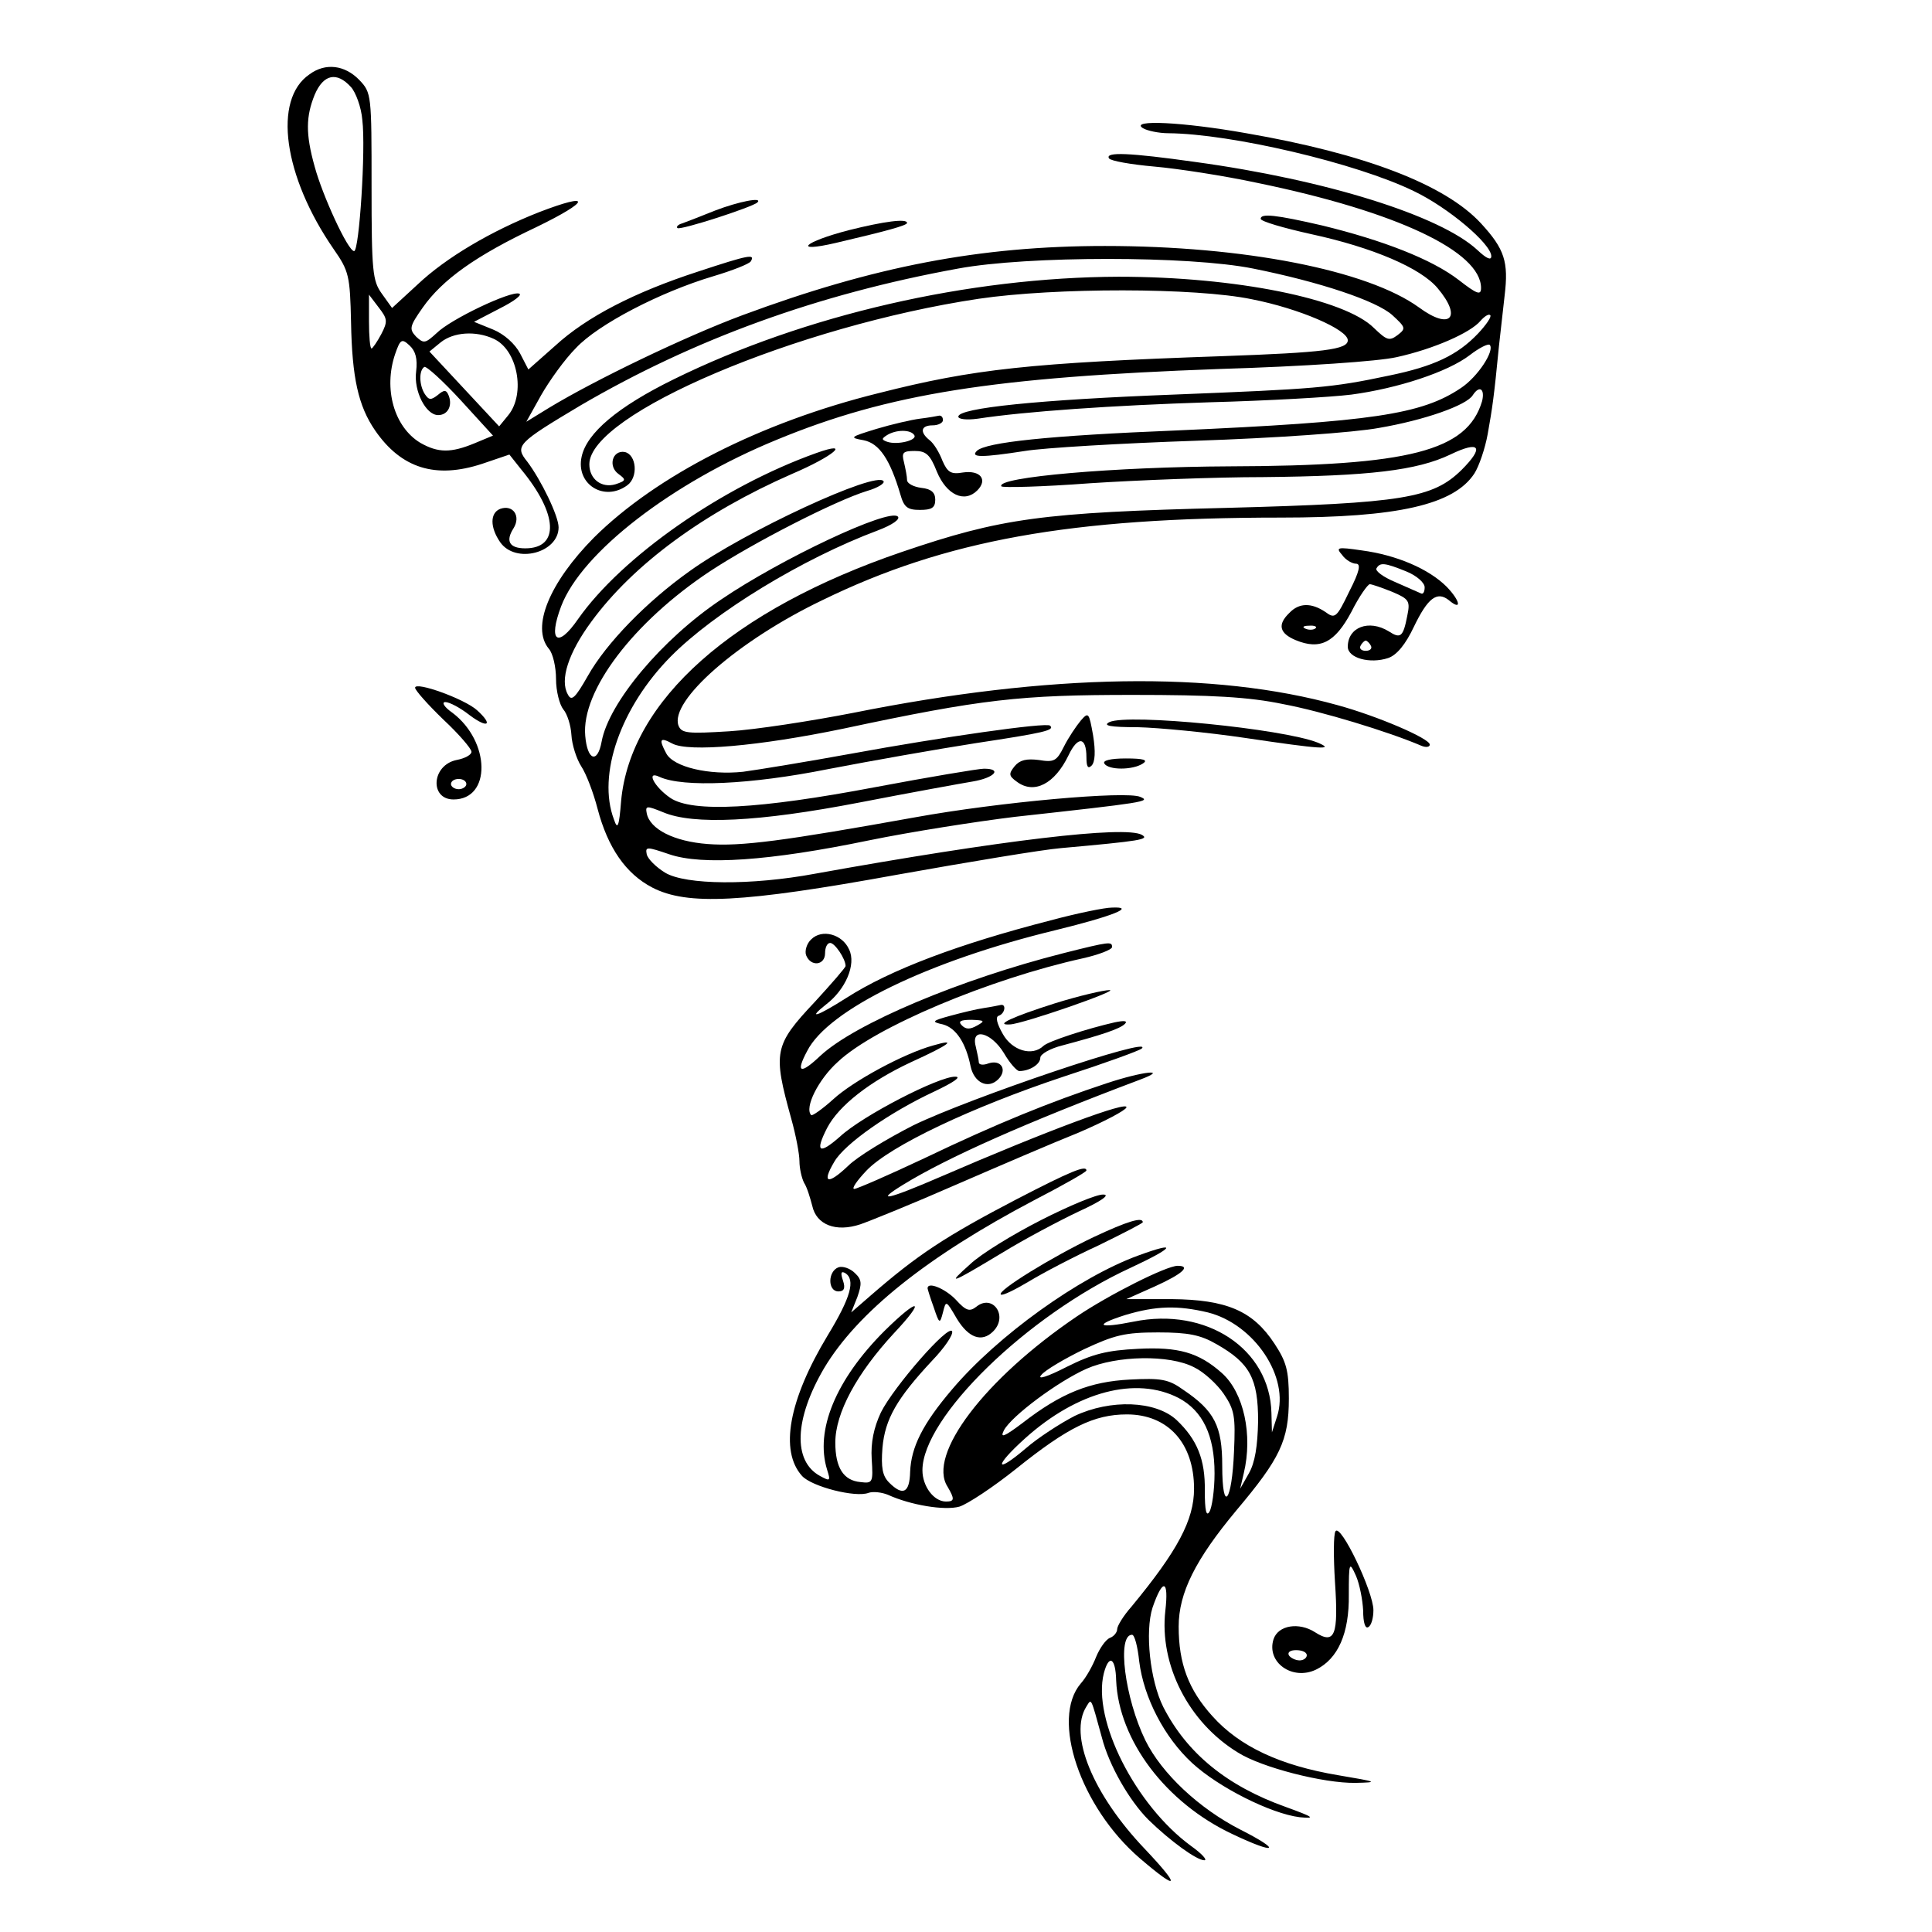 <?xml version="1.0" standalone="no"?>
<!DOCTYPE svg PUBLIC "-//W3C//DTD SVG 20010904//EN"
 "http://www.w3.org/TR/2001/REC-SVG-20010904/DTD/svg10.dtd">
<svg version="1.0" xmlns="http://www.w3.org/2000/svg"
 width="377pt" height="377pt" viewBox="0 0 377 377"
 preserveAspectRatio="xMidYMid meet">
<g transform="translate(0,377) scale(0.1,-0.1)"
fill="#000000" stroke="none">
<path d="M604 3625 c-72 -49 -51 -199 47 -341 30 -43 32 -52 34 -143 2 -108
14 -163 47 -211 51 -74 118 -95 209 -65 l53 18 23 -29 c72 -87 75 -154 8 -154
-31 0 -39 14 -23 39 15 24 -1 47 -26 38 -20 -8 -20 -36 0 -65 30 -43 114 -21
114 29 0 22 -34 92 -61 128 -25 31 -20 36 104 110 221 129 462 217 737 267
135 25 451 25 575 0 130 -26 241 -63 272 -91 26 -24 27 -26 10 -39 -16 -12
-21 -10 -46 14 -57 57 -270 100 -498 100 -292 -1 -612 -74 -868 -200 -110 -54
-170 -105 -180 -151 -12 -54 44 -89 89 -56 22 16 18 60 -5 65 -24 4 -33 -28
-12 -43 15 -11 15 -13 -6 -20 -27 -8 -51 10 -51 39 0 98 406 270 760 323 149
22 423 22 533 -1 92 -18 187 -59 187 -80 0 -18 -46 -24 -245 -31 -375 -13
-485 -25 -670 -72 -231 -57 -434 -161 -556 -282 -87 -88 -123 -175 -88 -217 8
-9 14 -36 14 -59 0 -24 7 -50 14 -59 8 -9 15 -32 16 -50 1 -19 10 -47 19 -61
10 -15 24 -52 32 -83 20 -76 55 -127 107 -154 68 -35 175 -30 477 25 140 25
284 49 320 52 156 14 174 17 158 26 -33 18 -272 -10 -638 -76 -124 -23 -252
-22 -292 2 -18 11 -34 27 -36 36 -3 15 0 15 44 0 64 -22 196 -13 389 27 83 17
211 37 285 46 254 28 267 30 245 39 -27 12 -275 -10 -440 -40 -256 -46 -339
-57 -404 -52 -66 5 -113 29 -119 60 -3 15 0 15 32 2 59 -25 186 -19 383 19 98
19 197 37 221 41 42 7 59 25 22 25 -10 0 -106 -16 -212 -36 -227 -43 -357 -50
-400 -21 -32 22 -48 54 -21 41 46 -21 178 -15 328 15 83 16 213 39 290 51 132
20 154 25 144 34 -7 7 -215 -23 -384 -54 -88 -16 -185 -32 -215 -36 -66 -7
-136 9 -150 36 -15 28 -12 32 12 19 32 -17 169 -5 333 29 272 58 346 66 565
66 155 0 227 -4 294 -18 75 -14 206 -54 269 -81 9 -4 17 -3 17 2 0 12 -103 56
-180 77 -241 67 -561 62 -945 -15 -82 -16 -192 -33 -242 -36 -81 -5 -93 -4
-99 11 -18 48 116 166 281 245 240 117 484 161 894 161 229 0 338 25 378 86 9
14 21 49 26 77 9 51 12 69 22 172 3 28 8 71 11 98 8 66 0 91 -46 141 -70 76
-227 136 -458 176 -124 22 -228 27 -202 10 8 -5 31 -10 50 -10 122 -1 366 -58
479 -113 67 -32 151 -103 151 -127 0 -9 -10 -4 -27 12 -72 67 -295 137 -551
172 -128 18 -176 20 -168 7 3 -5 43 -12 88 -16 46 -4 137 -18 202 -32 272 -56
436 -134 436 -205 0 -15 -8 -12 -44 16 -52 40 -147 77 -266 106 -91 21 -120
24 -120 13 0 -5 45 -18 99 -30 120 -26 213 -66 246 -105 49 -58 25 -83 -36
-38 -101 73 -342 120 -613 120 -244 0 -451 -40 -707 -135 -113 -42 -289 -127
-378 -181 l-44 -27 29 52 c16 28 46 70 68 92 43 46 164 109 268 140 37 11 70
24 73 29 9 15 -3 13 -103 -20 -123 -40 -217 -88 -279 -145 l-52 -46 -16 31
c-10 19 -31 38 -53 47 l-37 15 50 26 c28 14 45 27 38 29 -16 6 -134 -50 -161
-77 -22 -20 -25 -21 -40 -7 -14 15 -13 20 13 57 38 54 103 101 222 157 105 51
109 69 5 29 -94 -37 -182 -89 -237 -141 l-50 -46 -20 28 c-18 25 -20 43 -20
209 0 179 0 183 -24 208 -28 29 -66 34 -97 11z m81 -25 c9 -10 20 -39 22 -64
7 -56 -6 -256 -16 -256 -12 0 -62 109 -77 165 -18 64 -17 98 0 140 17 40 43
46 71 15z m59 -482 c-8 -15 -17 -28 -19 -28 -3 0 -5 24 -5 53 l0 52 19 -25
c17 -22 18 -27 5 -52z m2140 1 c-40 -42 -86 -64 -174 -82 -113 -24 -144 -26
-420 -37 -262 -10 -420 -26 -420 -43 0 -5 16 -7 38 -4 91 14 263 26 452 32
113 3 237 10 277 15 90 12 188 44 231 77 18 14 36 23 39 20 10 -11 -23 -62
-56 -84 -77 -52 -174 -66 -556 -83 -248 -10 -372 -23 -389 -40 -13 -13 10 -13
94 0 36 6 187 15 335 20 151 5 308 16 356 25 88 15 171 44 183 64 13 20 24 12
18 -12 -29 -97 -141 -126 -492 -127 -225 -1 -457 -21 -446 -39 2 -3 80 -1 173
6 92 6 245 12 338 12 207 2 300 13 365 44 58 28 67 15 22 -30 -56 -55 -114
-65 -457 -74 -363 -9 -441 -20 -635 -86 -331 -113 -530 -290 -548 -486 -4 -51
-7 -57 -14 -36 -33 87 13 219 111 318 85 86 257 191 404 246 29 11 44 22 39
27 -17 17 -229 -83 -345 -162 -115 -77 -219 -201 -233 -277 -8 -44 -28 -37
-32 11 -8 88 94 222 243 321 85 56 245 138 307 157 21 6 35 15 32 19 -13 21
-271 -98 -379 -176 -83 -59 -162 -140 -198 -204 -25 -44 -32 -50 -39 -36 -16
28 1 81 46 142 82 112 220 213 391 288 82 35 118 66 48 41 -185 -66 -380 -203
-465 -324 -40 -58 -59 -44 -33 25 40 105 216 241 421 325 218 90 423 122 864
138 166 5 310 15 345 23 73 16 145 48 164 71 8 9 16 14 19 11 3 -3 -8 -19 -24
-36z m-1921 -10 c47 -21 63 -107 29 -149 l-18 -22 -68 73 -68 73 22 18 c25 20
68 23 103 7z m-151 -64 c-5 -38 19 -85 43 -85 18 0 28 17 21 37 -5 13 -9 13
-22 2 -13 -10 -17 -10 -25 2 -11 17 -12 46 -1 53 4 2 36 -27 71 -65 l63 -69
-36 -15 c-46 -19 -71 -19 -106 1 -51 31 -72 105 -49 173 10 29 13 31 28 17 12
-11 16 -26 13 -51z"/>
<path d="M1795 2953 c-16 -2 -55 -11 -85 -20 -52 -16 -53 -17 -25 -22 31 -6
52 -38 72 -106 7 -25 14 -30 38 -30 23 0 30 4 30 20 0 14 -8 21 -27 23 -16 2
-28 9 -28 15 0 7 -3 22 -6 35 -5 19 -2 22 21 22 22 0 30 -7 43 -40 19 -46 54
-62 79 -37 21 21 6 40 -28 35 -23 -4 -30 0 -40 23 -6 16 -17 34 -25 40 -20 16
-17 29 6 29 11 0 20 5 20 10 0 6 -3 9 -7 9 -5 -1 -21 -4 -38 -6z m-11 -32 c7
-10 -33 -20 -53 -13 -11 4 -11 6 0 13 18 11 46 11 53 0z"/>
<path d="M1395 3359 c-27 -11 -56 -22 -64 -25 -8 -2 -12 -7 -9 -9 5 -5 147 41
156 50 11 11 -36 2 -83 -16z"/>
<path d="M1657 3321 c-89 -23 -112 -45 -26 -25 98 23 139 34 139 39 0 9 -45 3
-113 -14z"/>
<path d="M2619 2687 c7 -10 20 -17 27 -17 10 0 7 -15 -13 -54 -25 -52 -28 -54
-47 -40 -27 18 -51 18 -70 -2 -24 -23 -19 -40 12 -53 48 -20 77 -5 109 55 15
30 32 54 36 54 4 0 24 -7 44 -15 33 -14 35 -18 29 -47 -8 -41 -13 -45 -36 -30
-39 24 -80 8 -80 -30 0 -22 43 -34 79 -22 17 6 34 27 50 61 27 56 45 70 68 52
26 -22 23 -2 -4 26 -35 35 -98 62 -166 71 -48 7 -51 6 -38 -9z m125 -32 c20
-8 36 -22 36 -31 0 -9 -3 -14 -7 -12 -5 2 -27 12 -50 22 -24 10 -40 22 -37 27
7 12 16 11 58 -6z m-177 -111 c-3 -3 -12 -4 -19 -1 -8 3 -5 6 6 6 11 1 17 -2
13 -5z m108 -34 c3 -5 -1 -10 -10 -10 -9 0 -13 5 -10 10 3 6 8 10 10 10 2 0 7
-4 10 -10z"/>
<path d="M810 2428 c0 -5 25 -33 55 -62 30 -28 55 -57 55 -63 0 -6 -13 -13
-29 -16 -49 -10 -53 -77 -6 -77 74 0 72 113 -2 169 -16 11 -22 21 -14 21 8 0
29 -11 48 -26 35 -26 46 -19 14 10 -24 22 -121 57 -121 44z m100 -188 c0 -5
-7 -10 -15 -10 -8 0 -15 5 -15 10 0 6 7 10 15 10 8 0 15 -4 15 -10z"/>
<path d="M2109 2364 c-9 -11 -24 -33 -33 -51 -14 -28 -19 -31 -49 -26 -24 3
-37 0 -47 -12 -12 -15 -12 -19 5 -31 33 -24 73 -4 100 52 18 38 35 37 35 -4 0
-18 3 -23 10 -16 7 7 8 28 3 59 -8 45 -9 46 -24 29z"/>
<path d="M2165 2361 c-14 -7 1 -10 55 -10 41 -1 136 -10 210 -21 148 -22 177
-24 141 -9 -68 27 -369 57 -406 40z"/>
<path d="M2155 2280 c8 -13 55 -13 75 0 11 7 2 10 -33 10 -30 0 -46 -4 -42
-10z"/>
<path d="M2050 1974 c-179 -46 -312 -96 -398 -151 -58 -37 -78 -43 -40 -13 38
29 59 78 45 107 -13 30 -53 41 -74 20 -9 -8 -13 -23 -10 -31 9 -23 37 -20 37
4 0 11 4 20 10 20 9 0 30 -31 30 -45 0 -3 -27 -34 -60 -70 -80 -85 -82 -98
-46 -228 9 -32 16 -69 16 -83 0 -13 4 -32 9 -42 6 -9 12 -30 16 -45 8 -37 46
-52 94 -36 20 7 104 41 186 77 83 36 190 82 240 102 49 21 91 43 93 49 5 14
-154 -45 -362 -135 -104 -45 -131 -51 -74 -16 86 53 239 121 462 205 59 22 7
17 -65 -7 -109 -36 -213 -78 -355 -146 -70 -33 -132 -60 -137 -60 -6 0 5 16
24 36 46 48 204 123 384 183 80 26 149 51 153 55 26 26 -335 -96 -446 -150
-51 -26 -109 -61 -127 -79 -40 -38 -52 -34 -27 8 20 35 109 97 195 137 38 18
54 29 41 29 -31 1 -181 -76 -225 -117 -41 -36 -49 -30 -25 17 23 44 84 91 163
128 77 35 92 47 44 33 -58 -16 -157 -70 -195 -105 -21 -19 -41 -33 -43 -31
-14 14 14 70 52 104 72 68 297 162 478 202 31 7 57 17 57 22 0 11 -4 11 -95
-12 -201 -51 -406 -137 -474 -200 -39 -37 -49 -34 -26 9 41 81 237 176 485
236 114 28 157 46 110 44 -14 0 -68 -11 -120 -25z"/>
<path d="M2058 1812 c-82 -26 -119 -43 -87 -41 25 1 215 67 194 67 -11 0 -59
-11 -107 -26z"/>
<path d="M1920 1803 c-14 -2 -43 -9 -65 -15 -37 -10 -38 -12 -15 -17 26 -7 45
-37 54 -82 7 -32 34 -45 54 -25 18 18 6 39 -19 31 -10 -4 -19 -3 -19 2 0 4 -3
18 -6 31 -10 38 30 28 55 -13 11 -19 25 -35 30 -35 20 0 41 13 41 26 0 7 19
18 43 24 75 20 112 32 122 42 6 6 -1 7 -20 3 -53 -12 -130 -37 -139 -46 -22
-21 -61 -9 -79 23 -12 21 -15 34 -8 36 12 4 15 23 4 21 -5 -1 -19 -4 -33 -6z
m-13 -34 c-14 -8 -22 -8 -30 0 -8 8 -3 11 19 11 25 -1 27 -2 11 -11z"/>
<path d="M1984 1430 c-140 -73 -194 -109 -285 -188 l-38 -33 12 30 c9 26 9 34
-5 47 -9 9 -24 14 -32 11 -21 -8 -21 -47 0 -47 11 0 14 6 9 21 -5 15 -4 19 4
15 21 -13 11 -48 -34 -122 -76 -126 -94 -225 -50 -274 19 -21 105 -43 130 -33
9 3 26 1 38 -4 44 -20 110 -31 139 -23 16 5 66 38 111 74 101 81 152 106 216
106 80 0 131 -56 131 -145 0 -61 -32 -121 -122 -230 -16 -18 -28 -38 -28 -44
0 -6 -6 -14 -14 -17 -8 -3 -20 -20 -27 -37 -7 -18 -20 -41 -30 -52 -59 -69 -1
-241 115 -341 77 -66 81 -57 10 18 -102 107 -149 223 -114 278 10 16 8 20 30
-60 14 -55 54 -124 91 -161 42 -41 94 -79 109 -79 7 0 -5 13 -26 28 -108 79
-193 246 -170 337 10 38 23 30 24 -14 5 -117 97 -239 227 -300 86 -41 98 -33
15 9 -80 41 -153 109 -185 174 -40 82 -56 206 -26 206 5 0 11 -23 14 -52 9
-71 49 -148 103 -198 52 -48 154 -99 210 -106 32 -3 28 0 -27 20 -115 41 -193
105 -239 195 -26 52 -36 147 -21 194 20 58 32 55 25 -6 -12 -105 45 -218 142
-277 46 -29 167 -60 229 -59 46 1 43 2 -34 15 -113 19 -192 56 -245 115 -47
52 -66 103 -66 175 0 66 33 131 112 226 86 102 103 137 103 219 0 55 -5 72
-28 107 -42 64 -93 86 -201 87 l-88 0 56 25 c53 24 71 40 44 40 -22 0 -135
-57 -197 -99 -180 -122 -292 -270 -252 -332 14 -24 14 -29 -3 -29 -24 0 -46
30 -46 61 0 103 204 302 406 395 86 40 94 53 15 24 -115 -42 -274 -156 -363
-261 -58 -68 -80 -113 -82 -161 -1 -41 -14 -48 -41 -21 -13 13 -16 29 -13 68
5 56 28 96 97 170 24 25 41 50 39 57 -6 16 -114 -108 -139 -158 -14 -30 -20
-59 -18 -91 3 -46 2 -48 -22 -45 -33 3 -49 28 -49 77 0 58 42 135 114 213 64
68 50 72 -18 5 -95 -95 -136 -194 -112 -271 7 -22 6 -23 -14 -12 -53 29 -50
111 8 210 65 109 201 218 410 328 56 29 102 55 102 58 0 11 -30 -1 -136 -56z
m373 -221 c91 -23 160 -127 135 -203 l-10 -31 -1 38 c-3 125 -127 207 -269
178 -70 -14 -79 -7 -16 13 60 18 102 19 161 5z m17 -62 c65 -37 81 -67 81
-150 -1 -49 -6 -81 -18 -102 l-17 -30 7 30 c18 75 0 158 -43 196 -45 40 -85
51 -163 47 -61 -3 -89 -10 -139 -35 -39 -20 -59 -26 -50 -16 7 9 44 31 83 50
60 28 80 33 145 33 59 0 83 -5 114 -23z m-44 -45 c19 -9 45 -33 58 -52 21 -31
23 -44 20 -112 -4 -100 -23 -123 -23 -28 0 77 -15 107 -76 148 -29 21 -44 23
-104 20 -78 -4 -134 -26 -210 -85 -36 -27 -44 -30 -36 -14 15 28 105 95 161
120 59 26 162 28 210 3z m-30 -60 c47 -25 70 -73 70 -147 0 -33 -5 -67 -10
-75 -6 -10 -9 2 -9 41 1 61 -15 100 -55 138 -41 38 -129 41 -199 8 -29 -15
-72 -43 -95 -63 -61 -52 -63 -36 -2 19 102 92 217 122 300 79z"/>
<path d="M2031 1389 c-55 -28 -117 -66 -138 -86 -46 -41 -41 -40 62 22 44 27
112 63 150 81 44 20 62 33 48 33 -12 1 -67 -22 -122 -50z"/>
<path d="M2134 1356 c-80 -38 -189 -105 -181 -112 3 -3 27 9 54 25 28 17 89
49 137 71 47 23 86 43 86 45 0 11 -30 2 -96 -29z"/>
<path d="M1810 1256 c0 -1 5 -18 12 -37 11 -33 12 -33 18 -10 6 24 6 24 27
-12 23 -38 49 -47 71 -25 30 30 -1 74 -33 48 -13 -10 -20 -8 -40 14 -20 21
-55 36 -55 22z"/>
<path d="M2606 782 c-4 -6 -4 -51 -1 -99 7 -104 0 -123 -39 -98 -31 20 -72 14
-81 -14 -14 -45 37 -81 83 -59 43 21 65 71 64 146 0 64 1 66 14 37 7 -16 13
-47 14 -68 0 -23 4 -36 10 -32 6 3 10 18 10 33 0 36 -64 170 -74 154z m-56
-242 c0 -5 -6 -10 -14 -10 -8 0 -18 5 -21 10 -3 6 3 10 14 10 12 0 21 -4 21
-10z"/>
</g>
</svg>
